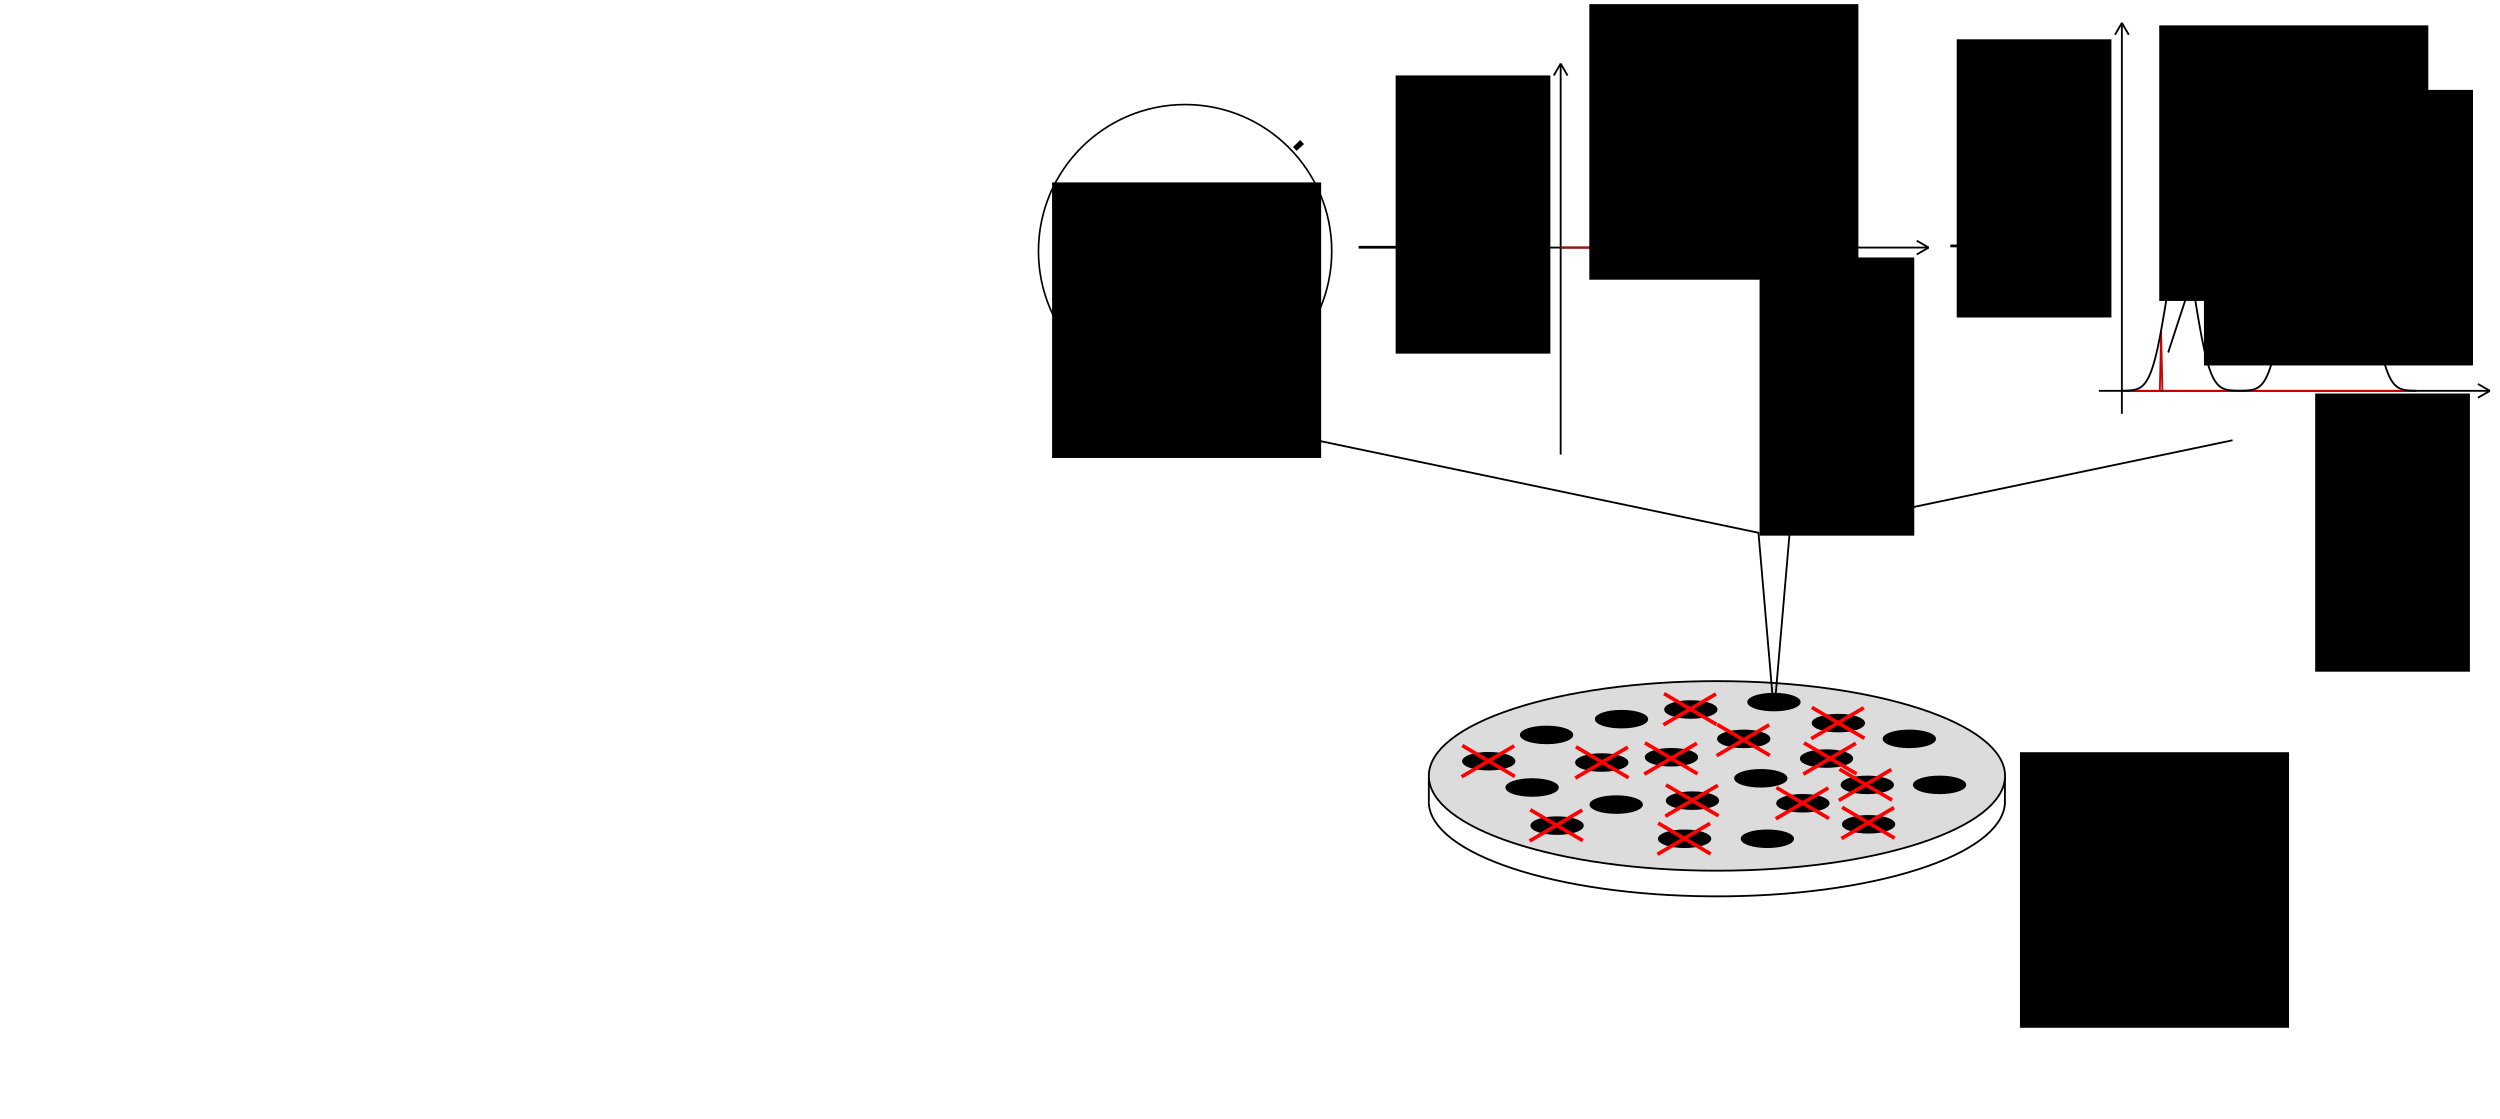 <?xml version="1.0" encoding="UTF-8" standalone="no"?>
<!-- Created with Inkscape (http://www.inkscape.org/) -->

<svg
   xmlns:dc="http://purl.org/dc/elements/1.1/"
   xmlns:cc="http://creativecommons.org/ns#"
   xmlns:rdf="http://www.w3.org/1999/02/22-rdf-syntax-ns#"
   xmlns:svg="http://www.w3.org/2000/svg"
   xmlns="http://www.w3.org/2000/svg"
   xmlns:sodipodi="http://sodipodi.sourceforge.net/DTD/sodipodi-0.dtd"
   xmlns:inkscape="http://www.inkscape.org/namespaces/inkscape"
   width="1358.677"
   height="608.032"
   id="svg2"
   version="1.1"
   inkscape:version="0.48.2 r9819"
   sodipodi:docname="aevol_2.pdf">
  <sodipodi:namedview
     id="base"
     pagecolor="#ffffff"
     bordercolor="#666666"
     borderopacity="1.0"
     inkscape:pageopacity="0.0"
     inkscape:pageshadow="2"
     inkscape:zoom="1.4"
     inkscape:cx="883.98323"
     inkscape:cy="474.34048"
     inkscape:document-units="px"
     inkscape:current-layer="layer1"
     showgrid="false"
     inkscape:window-width="1440"
     inkscape:window-height="856"
     inkscape:window-x="0"
     inkscape:window-y="0"
     inkscape:window-maximized="0"
     fit-margin-top="5"
     fit-margin-right="5"
     fit-margin-bottom="5"
     fit-margin-left="5" />
  <defs
     id="defs4">
    <marker
       style="overflow:visible"
       id="Arrow1Mend"
       refX="0"
       refY="0"
       orient="auto"
       inkscape:stockid="Arrow1Mend">
      <path
         transform="matrix(-0.4,0,0,-0.4,-4,0)"
         style="fill-rule:evenodd;stroke:#000000;stroke-width:1pt;marker-start:none"
         d="M 0,0 5,-5 -12.5,0 5,5 0,0 z"
         id="path4046"
         inkscape:connector-curvature="0" />
    </marker>
    <marker
       style="overflow:visible"
       id="Arrow1Mend-8"
       refX="0"
       refY="0"
       orient="auto"
       inkscape:stockid="Arrow1Mend">
      <path
         transform="matrix(-0.4,0,0,-0.4,-4,0)"
         style="fill-rule:evenodd;stroke:#000000;stroke-width:1pt;marker-start:none"
         d="M 0,0 5,-5 -12.5,0 5,5 0,0 z"
         id="path4046-1"
         inkscape:connector-curvature="0" />
    </marker>
    <marker
       style="overflow:visible"
       id="Arrow1Mend-8i"
       refX="0"
       refY="0"
       orient="auto"
       inkscape:stockid="Arrow1Mend-8i">
      <path
         transform="matrix(-0.4,0,0,-0.4,-4,0)"
         style="fill:#ff0000;fill-rule:evenodd;stroke:#ff0000;stroke-width:1pt;marker-start:none"
         d="M 0,0 5,-5 -12.5,0 5,5 0,0 z"
         id="path6681"
         inkscape:connector-curvature="0" />
    </marker>
    <marker
       style="overflow:visible"
       id="Arrow1Mend-8i-3"
       refX="0"
       refY="0"
       orient="auto"
       inkscape:stockid="Arrow1Mend-8i">
      <path
         transform="matrix(-0.4,0,0,-0.4,-4,0)"
         style="fill:#ff0000;fill-rule:evenodd;stroke:#ff0000;stroke-width:1pt;marker-start:none"
         d="M 0,0 5,-5 -12.5,0 5,5 0,0 z"
         id="path6681-3"
         inkscape:connector-curvature="0" />
    </marker>
    <marker
       style="overflow:visible"
       id="Arrow1Mend-8i-1"
       refX="0"
       refY="0"
       orient="auto"
       inkscape:stockid="Arrow1Mend-8i">
      <path
         transform="matrix(-0.4,0,0,-0.4,-4,0)"
         style="fill:#ff0000;fill-rule:evenodd;stroke:#ff0000;stroke-width:1pt;marker-start:none"
         d="M 0,0 5,-5 -12.5,0 5,5 0,0 z"
         id="path6681-5"
         inkscape:connector-curvature="0" />
    </marker>
    <marker
       style="overflow:visible"
       id="Arrow1Mend-8i-8"
       refX="0"
       refY="0"
       orient="auto"
       inkscape:stockid="Arrow1Mend-8i">
      <path
         transform="matrix(-0.4,0,0,-0.4,-4,0)"
         style="fill:#ff0000;fill-rule:evenodd;stroke:#ff0000;stroke-width:1pt;marker-start:none"
         d="M 0,0 5,-5 -12.5,0 5,5 0,0 z"
         id="path6681-0"
         inkscape:connector-curvature="0" />
    </marker>
    <marker
       style="overflow:visible"
       id="Arrow1Mend-8i-5"
       refX="0"
       refY="0"
       orient="auto"
       inkscape:stockid="Arrow1Mend-8i">
      <path
         transform="matrix(-0.4,0,0,-0.4,-4,0)"
         style="fill:#ff0000;fill-rule:evenodd;stroke:#ff0000;stroke-width:1pt;marker-start:none"
         d="M 0,0 5,-5 -12.5,0 5,5 0,0 z"
         id="path6681-2"
         inkscape:connector-curvature="0" />
    </marker>
    <marker
       style="overflow:visible"
       id="Arrow1Mend-8i-19"
       refX="0"
       refY="0"
       orient="auto"
       inkscape:stockid="Arrow1Mend-8i">
      <path
         transform="matrix(-0.4,0,0,-0.4,-4,0)"
         style="fill:#ff0000;fill-rule:evenodd;stroke:#ff0000;stroke-width:1pt;marker-start:none"
         d="M 0,0 5,-5 -12.5,0 5,5 0,0 z"
         id="path6681-1"
         inkscape:connector-curvature="0" />
    </marker>
    <marker
       style="overflow:visible"
       id="Arrow1Mend-8i-2"
       refX="0"
       refY="0"
       orient="auto"
       inkscape:stockid="Arrow1Mend-8i">
      <path
         transform="matrix(-0.4,0,0,-0.4,-4,0)"
         style="fill:#ff0000;fill-rule:evenodd;stroke:#ff0000;stroke-width:1pt;marker-start:none"
         d="M 0,0 5,-5 -12.5,0 5,5 0,0 z"
         id="path6681-7"
         inkscape:connector-curvature="0" />
    </marker>
    <marker
       style="overflow:visible"
       id="Arrow1Mend-8i-58"
       refX="0"
       refY="0"
       orient="auto"
       inkscape:stockid="Arrow1Mend-8i">
      <path
         transform="matrix(-0.4,0,0,-0.4,-4,0)"
         style="fill:#ff0000;fill-rule:evenodd;stroke:#ff0000;stroke-width:1pt;marker-start:none"
         d="M 0,0 5,-5 -12.5,0 5,5 0,0 z"
         id="path6681-05"
         inkscape:connector-curvature="0" />
    </marker>
    <marker
       style="overflow:visible"
       id="Arrow1Mend-8i-20"
       refX="0"
       refY="0"
       orient="auto"
       inkscape:stockid="Arrow1Mend-8i">
      <path
         transform="matrix(-0.4,0,0,-0.4,-4,0)"
         style="fill:#ff0000;fill-rule:evenodd;stroke:#ff0000;stroke-width:1pt;marker-start:none"
         d="M 0,0 5,-5 -12.5,0 5,5 0,0 z"
         id="path6681-74"
         inkscape:connector-curvature="0" />
    </marker>
    <marker
       style="overflow:visible"
       id="Arrow1Mend-8i-7"
       refX="0"
       refY="0"
       orient="auto"
       inkscape:stockid="Arrow1Mend-8i">
      <path
         transform="matrix(-0.4,0,0,-0.4,-4,0)"
         style="fill:#ff0000;fill-rule:evenodd;stroke:#ff0000;stroke-width:1pt;marker-start:none"
         d="M 0,0 5,-5 -12.5,0 5,5 0,0 z"
         id="path6681-16"
         inkscape:connector-curvature="0" />
    </marker>
    <marker
       style="overflow:visible"
       id="Arrow1Mend-8i-9"
       refX="0"
       refY="0"
       orient="auto"
       inkscape:stockid="Arrow1Mend-8i">
      <path
         transform="matrix(-0.4,0,0,-0.4,-4,0)"
         style="fill:#ff0000;fill-rule:evenodd;stroke:#ff0000;stroke-width:1pt;marker-start:none"
         d="M 0,0 5,-5 -12.5,0 5,5 0,0 z"
         id="path6681-4"
         inkscape:connector-curvature="0" />
    </marker>
    <marker
       style="overflow:visible"
       id="Arrow1Mend-8i-21"
       refX="0"
       refY="0"
       orient="auto"
       inkscape:stockid="Arrow1Mend-8i">
      <path
         transform="matrix(-0.4,0,0,-0.4,-4,0)"
         style="fill:#ff0000;fill-rule:evenodd;stroke:#ff0000;stroke-width:1pt;marker-start:none"
         d="M 0,0 5,-5 -12.5,0 5,5 0,0 z"
         id="path6681-21"
         inkscape:connector-curvature="0" />
    </marker>
    <marker
       style="overflow:visible"
       id="Arrow1Mend-8i-36"
       refX="0"
       refY="0"
       orient="auto"
       inkscape:stockid="Arrow1Mend-8i">
      <path
         transform="matrix(-0.4,0,0,-0.4,-4,0)"
         style="fill:#ff0000;fill-rule:evenodd;stroke:#ff0000;stroke-width:1pt;marker-start:none"
         d="M 0,0 5,-5 -12.5,0 5,5 0,0 z"
         id="path6681-75"
         inkscape:connector-curvature="0" />
    </marker>
    <marker
       style="overflow:visible"
       id="Arrow1Mend-5"
       refX="0"
       refY="0"
       orient="auto"
       inkscape:stockid="Arrow1Mend">
      <path
         transform="matrix(-0.4,0,0,-0.4,-4,0)"
         style="fill-rule:evenodd;stroke:#000000;stroke-width:1pt;marker-start:none"
         d="M 0,0 5,-5 -12.5,0 5,5 0,0 z"
         id="path4046-8"
         inkscape:connector-curvature="0" />
    </marker>
    <marker
       style="overflow:visible"
       id="marker3751"
       refX="0"
       refY="0"
       orient="auto"
       inkscape:stockid="Arrow1Mend">
      <path
         transform="matrix(-0.4,0,0,-0.4,-4,0)"
         style="fill-rule:evenodd;stroke:#000000;stroke-width:1pt;marker-start:none"
         d="M 0,0 5,-5 -12.5,0 5,5 0,0 z"
         id="path3753"
         inkscape:connector-curvature="0" />
    </marker>
    <marker
       style="overflow:visible"
       id="Arrow1Mend-8-8"
       refX="0"
       refY="0"
       orient="auto"
       inkscape:stockid="Arrow1Mend">
      <path
         transform="matrix(-0.4,0,0,-0.4,-4,0)"
         style="fill-rule:evenodd;stroke:#000000;stroke-width:1pt;marker-start:none"
         d="M 0,0 5,-5 -12.5,0 5,5 0,0 z"
         id="path4046-1-9"
         inkscape:connector-curvature="0" />
    </marker>
    <marker
       style="overflow:visible"
       id="marker3757"
       refX="0"
       refY="0"
       orient="auto"
       inkscape:stockid="Arrow1Mend">
      <path
         transform="matrix(-0.4,0,0,-0.4,-4,0)"
         style="fill-rule:evenodd;stroke:#000000;stroke-width:1pt;marker-start:none"
         d="M 0,0 5,-5 -12.5,0 5,5 0,0 z"
         id="path3759"
         inkscape:connector-curvature="0" />
    </marker>
    <marker
       style="overflow:visible"
       id="Arrow1Mend-8i-22"
       refX="0"
       refY="0"
       orient="auto"
       inkscape:stockid="Arrow1Mend-8i">
      <path
         transform="matrix(-0.4,0,0,-0.4,-4,0)"
         style="fill:#ff0000;fill-rule:evenodd;stroke:#ff0000;stroke-width:1pt;marker-start:none"
         d="M 0,0 5,-5 -12.5,0 5,5 0,0 z"
         id="path6681-24"
         inkscape:connector-curvature="0" />
    </marker>
    <marker
       style="overflow:visible"
       id="marker4246"
       refX="0"
       refY="0"
       orient="auto"
       inkscape:stockid="Arrow1Mend-8i">
      <path
         transform="matrix(-0.4,0,0,-0.4,-4,0)"
         style="fill:#ff0000;fill-rule:evenodd;stroke:#ff0000;stroke-width:1pt;marker-start:none"
         d="M 0,0 5,-5 -12.5,0 5,5 0,0 z"
         id="path4248"
         inkscape:connector-curvature="0" />
    </marker>
    <marker
       style="overflow:visible"
       id="marker4250"
       refX="0"
       refY="0"
       orient="auto"
       inkscape:stockid="Arrow1Mend-8i">
      <path
         transform="matrix(-0.4,0,0,-0.4,-4,0)"
         style="fill:#ff0000;fill-rule:evenodd;stroke:#ff0000;stroke-width:1pt;marker-start:none"
         d="M 0,0 5,-5 -12.5,0 5,5 0,0 z"
         id="path4252"
         inkscape:connector-curvature="0" />
    </marker>
    <marker
       style="overflow:visible"
       id="marker4254"
       refX="0"
       refY="0"
       orient="auto"
       inkscape:stockid="Arrow1Mend-8i">
      <path
         transform="matrix(-0.4,0,0,-0.4,-4,0)"
         style="fill:#ff0000;fill-rule:evenodd;stroke:#ff0000;stroke-width:1pt;marker-start:none"
         d="M 0,0 5,-5 -12.5,0 5,5 0,0 z"
         id="path4256"
         inkscape:connector-curvature="0" />
    </marker>
    <marker
       style="overflow:visible"
       id="marker4258"
       refX="0"
       refY="0"
       orient="auto"
       inkscape:stockid="Arrow1Mend-8i">
      <path
         transform="matrix(-0.4,0,0,-0.4,-4,0)"
         style="fill:#ff0000;fill-rule:evenodd;stroke:#ff0000;stroke-width:1pt;marker-start:none"
         d="M 0,0 5,-5 -12.5,0 5,5 0,0 z"
         id="path4260"
         inkscape:connector-curvature="0" />
    </marker>
    <marker
       style="overflow:visible"
       id="marker4262"
       refX="0"
       refY="0"
       orient="auto"
       inkscape:stockid="Arrow1Mend-8i">
      <path
         transform="matrix(-0.4,0,0,-0.4,-4,0)"
         style="fill:#ff0000;fill-rule:evenodd;stroke:#ff0000;stroke-width:1pt;marker-start:none"
         d="M 0,0 5,-5 -12.5,0 5,5 0,0 z"
         id="path4264"
         inkscape:connector-curvature="0" />
    </marker>
    <marker
       style="overflow:visible"
       id="marker4266"
       refX="0"
       refY="0"
       orient="auto"
       inkscape:stockid="Arrow1Mend-8i">
      <path
         transform="matrix(-0.4,0,0,-0.4,-4,0)"
         style="fill:#ff0000;fill-rule:evenodd;stroke:#ff0000;stroke-width:1pt;marker-start:none"
         d="M 0,0 5,-5 -12.5,0 5,5 0,0 z"
         id="path4268"
         inkscape:connector-curvature="0" />
    </marker>
    <marker
       style="overflow:visible"
       id="marker4270"
       refX="0"
       refY="0"
       orient="auto"
       inkscape:stockid="Arrow1Mend-8i">
      <path
         transform="matrix(-0.4,0,0,-0.4,-4,0)"
         style="fill:#ff0000;fill-rule:evenodd;stroke:#ff0000;stroke-width:1pt;marker-start:none"
         d="M 0,0 5,-5 -12.5,0 5,5 0,0 z"
         id="path4272"
         inkscape:connector-curvature="0" />
    </marker>
    <marker
       style="overflow:visible"
       id="marker4274"
       refX="0"
       refY="0"
       orient="auto"
       inkscape:stockid="Arrow1Mend-8i">
      <path
         transform="matrix(-0.4,0,0,-0.4,-4,0)"
         style="fill:#ff0000;fill-rule:evenodd;stroke:#ff0000;stroke-width:1pt;marker-start:none"
         d="M 0,0 5,-5 -12.5,0 5,5 0,0 z"
         id="path4276"
         inkscape:connector-curvature="0" />
    </marker>
    <marker
       style="overflow:visible"
       id="marker4278"
       refX="0"
       refY="0"
       orient="auto"
       inkscape:stockid="Arrow1Mend-8i">
      <path
         transform="matrix(-0.4,0,0,-0.4,-4,0)"
         style="fill:#ff0000;fill-rule:evenodd;stroke:#ff0000;stroke-width:1pt;marker-start:none"
         d="M 0,0 5,-5 -12.5,0 5,5 0,0 z"
         id="path4280"
         inkscape:connector-curvature="0" />
    </marker>
    <marker
       style="overflow:visible"
       id="marker4282"
       refX="0"
       refY="0"
       orient="auto"
       inkscape:stockid="Arrow1Mend-8i">
      <path
         transform="matrix(-0.4,0,0,-0.4,-4,0)"
         style="fill:#ff0000;fill-rule:evenodd;stroke:#ff0000;stroke-width:1pt;marker-start:none"
         d="M 0,0 5,-5 -12.5,0 5,5 0,0 z"
         id="path4284"
         inkscape:connector-curvature="0" />
    </marker>
    <marker
       style="overflow:visible"
       id="marker4286"
       refX="0"
       refY="0"
       orient="auto"
       inkscape:stockid="Arrow1Mend-8i">
      <path
         transform="matrix(-0.4,0,0,-0.4,-4,0)"
         style="fill:#ff0000;fill-rule:evenodd;stroke:#ff0000;stroke-width:1pt;marker-start:none"
         d="M 0,0 5,-5 -12.5,0 5,5 0,0 z"
         id="path4288"
         inkscape:connector-curvature="0" />
    </marker>
    <marker
       style="overflow:visible"
       id="marker4290"
       refX="0"
       refY="0"
       orient="auto"
       inkscape:stockid="Arrow1Mend-8i">
      <path
         transform="matrix(-0.4,0,0,-0.4,-4,0)"
         style="fill:#ff0000;fill-rule:evenodd;stroke:#ff0000;stroke-width:1pt;marker-start:none"
         d="M 0,0 5,-5 -12.5,0 5,5 0,0 z"
         id="path4292"
         inkscape:connector-curvature="0" />
    </marker>
    <marker
       style="overflow:visible"
       id="Arrow1Mend-8i-31"
       refX="0"
       refY="0"
       orient="auto"
       inkscape:stockid="Arrow1Mend-8i">
      <path
         transform="matrix(-0.4,0,0,-0.4,-4,0)"
         style="fill:#ff0000;fill-rule:evenodd;stroke:#ff0000;stroke-width:1pt;marker-start:none"
         d="M 0,0 5,-5 -12.5,0 5,5 0,0 z"
         id="path6681-9"
         inkscape:connector-curvature="0" />
    </marker>
    <marker
       style="overflow:visible"
       id="marker5462"
       refX="0"
       refY="0"
       orient="auto"
       inkscape:stockid="Arrow1Mend-8i">
      <path
         transform="matrix(-0.4,0,0,-0.4,-4,0)"
         style="fill:#ff0000;fill-rule:evenodd;stroke:#ff0000;stroke-width:1pt;marker-start:none"
         d="M 0,0 5,-5 -12.5,0 5,5 0,0 z"
         id="path5464"
         inkscape:connector-curvature="0" />
    </marker>
    <marker
       style="overflow:visible"
       id="marker5466"
       refX="0"
       refY="0"
       orient="auto"
       inkscape:stockid="Arrow1Mend-8i">
      <path
         transform="matrix(-0.4,0,0,-0.4,-4,0)"
         style="fill:#ff0000;fill-rule:evenodd;stroke:#ff0000;stroke-width:1pt;marker-start:none"
         d="M 0,0 5,-5 -12.5,0 5,5 0,0 z"
         id="path5468"
         inkscape:connector-curvature="0" />
    </marker>
    <marker
       style="overflow:visible"
       id="marker5470"
       refX="0"
       refY="0"
       orient="auto"
       inkscape:stockid="Arrow1Mend-8i">
      <path
         transform="matrix(-0.4,0,0,-0.4,-4,0)"
         style="fill:#ff0000;fill-rule:evenodd;stroke:#ff0000;stroke-width:1pt;marker-start:none"
         d="M 0,0 5,-5 -12.5,0 5,5 0,0 z"
         id="path5472"
         inkscape:connector-curvature="0" />
    </marker>
    <marker
       style="overflow:visible"
       id="marker5474"
       refX="0"
       refY="0"
       orient="auto"
       inkscape:stockid="Arrow1Mend-8i">
      <path
         transform="matrix(-0.4,0,0,-0.4,-4,0)"
         style="fill:#ff0000;fill-rule:evenodd;stroke:#ff0000;stroke-width:1pt;marker-start:none"
         d="M 0,0 5,-5 -12.5,0 5,5 0,0 z"
         id="path5476"
         inkscape:connector-curvature="0" />
    </marker>
    <marker
       style="overflow:visible"
       id="marker5478"
       refX="0"
       refY="0"
       orient="auto"
       inkscape:stockid="Arrow1Mend-8i">
      <path
         transform="matrix(-0.4,0,0,-0.4,-4,0)"
         style="fill:#ff0000;fill-rule:evenodd;stroke:#ff0000;stroke-width:1pt;marker-start:none"
         d="M 0,0 5,-5 -12.5,0 5,5 0,0 z"
         id="path5480"
         inkscape:connector-curvature="0" />
    </marker>
    <marker
       style="overflow:visible"
       id="marker5482"
       refX="0"
       refY="0"
       orient="auto"
       inkscape:stockid="Arrow1Mend-8i">
      <path
         transform="matrix(-0.4,0,0,-0.4,-4,0)"
         style="fill:#ff0000;fill-rule:evenodd;stroke:#ff0000;stroke-width:1pt;marker-start:none"
         d="M 0,0 5,-5 -12.5,0 5,5 0,0 z"
         id="path5484"
         inkscape:connector-curvature="0" />
    </marker>
    <marker
       style="overflow:visible"
       id="marker5486"
       refX="0"
       refY="0"
       orient="auto"
       inkscape:stockid="Arrow1Mend-8i">
      <path
         transform="matrix(-0.4,0,0,-0.4,-4,0)"
         style="fill:#ff0000;fill-rule:evenodd;stroke:#ff0000;stroke-width:1pt;marker-start:none"
         d="M 0,0 5,-5 -12.5,0 5,5 0,0 z"
         id="path5488"
         inkscape:connector-curvature="0" />
    </marker>
    <marker
       style="overflow:visible"
       id="marker5490"
       refX="0"
       refY="0"
       orient="auto"
       inkscape:stockid="Arrow1Mend-8i">
      <path
         transform="matrix(-0.4,0,0,-0.4,-4,0)"
         style="fill:#ff0000;fill-rule:evenodd;stroke:#ff0000;stroke-width:1pt;marker-start:none"
         d="M 0,0 5,-5 -12.5,0 5,5 0,0 z"
         id="path5492"
         inkscape:connector-curvature="0" />
    </marker>
    <marker
       style="overflow:visible"
       id="marker5494"
       refX="0"
       refY="0"
       orient="auto"
       inkscape:stockid="Arrow1Mend-8i">
      <path
         transform="matrix(-0.4,0,0,-0.4,-4,0)"
         style="fill:#ff0000;fill-rule:evenodd;stroke:#ff0000;stroke-width:1pt;marker-start:none"
         d="M 0,0 5,-5 -12.5,0 5,5 0,0 z"
         id="path5496"
         inkscape:connector-curvature="0" />
    </marker>
    <marker
       style="overflow:visible"
       id="marker5498"
       refX="0"
       refY="0"
       orient="auto"
       inkscape:stockid="Arrow1Mend-8i">
      <path
         transform="matrix(-0.4,0,0,-0.4,-4,0)"
         style="fill:#ff0000;fill-rule:evenodd;stroke:#ff0000;stroke-width:1pt;marker-start:none"
         d="M 0,0 5,-5 -12.5,0 5,5 0,0 z"
         id="path5500"
         inkscape:connector-curvature="0" />
    </marker>
    <marker
       style="overflow:visible"
       id="marker5502"
       refX="0"
       refY="0"
       orient="auto"
       inkscape:stockid="Arrow1Mend-8i">
      <path
         transform="matrix(-0.4,0,0,-0.4,-4,0)"
         style="fill:#ff0000;fill-rule:evenodd;stroke:#ff0000;stroke-width:1pt;marker-start:none"
         d="M 0,0 5,-5 -12.5,0 5,5 0,0 z"
         id="path5504"
         inkscape:connector-curvature="0" />
    </marker>
    <marker
       style="overflow:visible"
       id="marker5506"
       refX="0"
       refY="0"
       orient="auto"
       inkscape:stockid="Arrow1Mend-8i">
      <path
         transform="matrix(-0.4,0,0,-0.4,-4,0)"
         style="fill:#ff0000;fill-rule:evenodd;stroke:#ff0000;stroke-width:1pt;marker-start:none"
         d="M 0,0 5,-5 -12.5,0 5,5 0,0 z"
         id="path5508"
         inkscape:connector-curvature="0" />
    </marker>
  </defs>
  <g
     id="layer1"
     inkscape:groupmode="layer"
     inkscape:label="Layer 1"
     transform="translate(858.803,-155.848)">
    <g
       id="g3777-5"
       transform="translate(576.349,263.591)">
      <path
         sodipodi:type="arc"
         style="fill:none;stroke:#000000;stroke-width:1;stroke-miterlimit:4;stroke-opacity:1;stroke-dasharray:none;stroke-dashoffset:0"
         id="path2985-1-7"
         sodipodi:cx="-708.11694"
         sodipodi:cy="414.95593"
         sodipodi:rx="156.57364"
         sodipodi:ry="51.51778"
         d="m -551.562,415.76 c -1.35,28.449 -72.537,51.151 -158.999,50.707 -84.898,-0.436 -153.268,-23.058 -154.121,-50.994"
         transform="translate(206.028,-87.069)"
         sodipodi:start="0.015614085"
         sodipodi:end="3.1315399"
         sodipodi:open="true" />
      <path
         style="fill:none;stroke:#000000;stroke-width:1px;stroke-linecap:butt;stroke-linejoin:miter;stroke-opacity:1"
         d="m -658.619,328.43 0,-13.858"
         id="path3773-1"
         inkscape:connector-curvature="0"
         sodipodi:nodetypes="cc" />
      <path
         style="fill:none;stroke:#000000;stroke-width:1px;stroke-linecap:butt;stroke-linejoin:miter;stroke-opacity:1"
         d="m -345.535,328.804 0,-13.753"
         id="path3775-0"
         inkscape:connector-curvature="0"
         sodipodi:nodetypes="cc" />
      <path
         sodipodi:type="arc"
         style="fill:#dcdcdc;fill-opacity:1;stroke:#000000;stroke-width:1;stroke-miterlimit:4;stroke-opacity:1;stroke-dasharray:none;stroke-dashoffset:0"
         id="path2985-6"
         sodipodi:cx="-708.11694"
         sodipodi:cy="414.95593"
         sodipodi:rx="156.57364"
         sodipodi:ry="51.51778"
         d="m -551.543,414.956 c 0,28.452 -70.1,51.518 -156.574,51.518 -86.473,0 -156.574,-23.065 -156.574,-51.518 0,-28.452 70.1,-51.518 156.574,-51.518 86.473,0 156.574,23.065 156.574,51.518 z"
         transform="translate(206.071,-101.015)" />
    </g>
    <path
       transform="matrix(0.09,0,0,0.09,123.848,504.089)"
       d="m -551.543,414.956 c 0,28.452 -70.1,51.518 -156.574,51.518 -86.473,0 -156.574,-23.065 -156.574,-51.518 0,-28.452 70.1,-51.518 156.574,-51.518 86.473,0 156.574,23.065 156.574,51.518 z"
       sodipodi:ry="51.51778"
       sodipodi:rx="156.57364"
       sodipodi:cy="414.95593"
       sodipodi:cx="-708.11694"
       id="path2985-0-5-16"
       style="fill:#000000;fill-opacity:1;stroke:#000000;stroke-width:8.748;stroke-miterlimit:4;stroke-opacity:1;stroke-dasharray:none;stroke-dashoffset:0"
       sodipodi:type="arc" />
    <path
       transform="matrix(0.09,0,0,0.09,204.02,511.484)"
       d="m -551.543,414.956 c 0,28.452 -70.1,51.518 -156.574,51.518 -86.473,0 -156.574,-23.065 -156.574,-51.518 0,-28.452 70.1,-51.518 156.574,-51.518 86.473,0 156.574,23.065 156.574,51.518 z"
       sodipodi:ry="51.51778"
       sodipodi:rx="156.57364"
       sodipodi:cy="414.95593"
       sodipodi:cx="-708.11694"
       id="path2985-0-5-8-1"
       style="fill:#000000;fill-opacity:1;stroke:#000000;stroke-width:8.748;stroke-miterlimit:4;stroke-opacity:1;stroke-dasharray:none;stroke-dashoffset:0"
       sodipodi:type="arc" />
    <path
       transform="matrix(0.09,0,0,0.09,242.592,520.056)"
       d="m -551.543,414.956 c 0,28.452 -70.1,51.518 -156.574,51.518 -86.473,0 -156.574,-23.065 -156.574,-51.518 0,-28.452 70.1,-51.518 156.574,-51.518 86.473,0 156.574,23.065 156.574,51.518 z"
       sodipodi:ry="51.51778"
       sodipodi:rx="156.57364"
       sodipodi:cy="414.95593"
       sodipodi:cx="-708.11694"
       id="path2985-0-5-9-3"
       style="fill:#000000;fill-opacity:1;stroke:#000000;stroke-width:8.748;stroke-miterlimit:4;stroke-opacity:1;stroke-dasharray:none;stroke-dashoffset:0"
       sodipodi:type="arc" />
    <path
       transform="matrix(0.09,0,0,0.09,219.735,545.056)"
       d="m -551.543,414.956 c 0,28.452 -70.1,51.518 -156.574,51.518 -86.473,0 -156.574,-23.065 -156.574,-51.518 0,-28.452 70.1,-51.518 156.574,-51.518 86.473,0 156.574,23.065 156.574,51.518 z"
       sodipodi:ry="51.51778"
       sodipodi:rx="156.57364"
       sodipodi:cy="414.95593"
       sodipodi:cx="-708.11694"
       id="path2985-0-5-97-4"
       style="fill:#000000;fill-opacity:1;stroke:#000000;stroke-width:8.748;stroke-miterlimit:4;stroke-opacity:1;stroke-dasharray:none;stroke-dashoffset:0"
       sodipodi:type="arc" />
    <path
       transform="matrix(0.09,0,0,0.09,197.592,530.77)"
       d="m -551.543,414.956 c 0,28.452 -70.1,51.518 -156.574,51.518 -86.473,0 -156.574,-23.065 -156.574,-51.518 0,-28.452 70.1,-51.518 156.574,-51.518 86.473,0 156.574,23.065 156.574,51.518 z"
       sodipodi:ry="51.51778"
       sodipodi:rx="156.57364"
       sodipodi:cy="414.95593"
       sodipodi:cx="-708.11694"
       id="path2985-0-5-96-3"
       style="fill:#000000;fill-opacity:1;stroke:#000000;stroke-width:8.748;stroke-miterlimit:4;stroke-opacity:1;stroke-dasharray:none;stroke-dashoffset:0"
       sodipodi:type="arc" />
    <path
       transform="matrix(0.09,0,0,0.09,184.735,555.056)"
       d="m -551.543,414.956 c 0,28.452 -70.1,51.518 -156.574,51.518 -86.473,0 -156.574,-23.065 -156.574,-51.518 0,-28.452 70.1,-51.518 156.574,-51.518 86.473,0 156.574,23.065 156.574,51.518 z"
       sodipodi:ry="51.51778"
       sodipodi:rx="156.57364"
       sodipodi:cy="414.95593"
       sodipodi:cx="-708.11694"
       id="path2985-0-5-90-2"
       style="fill:#000000;fill-opacity:1;stroke:#000000;stroke-width:8.748;stroke-miterlimit:4;stroke-opacity:1;stroke-dasharray:none;stroke-dashoffset:0"
       sodipodi:type="arc" />
    <path
       transform="matrix(0.09,0,0,0.09,165.449,574.341)"
       d="m -551.543,414.956 c 0,28.452 -70.1,51.518 -156.574,51.518 -86.473,0 -156.574,-23.065 -156.574,-51.518 0,-28.452 70.1,-51.518 156.574,-51.518 86.473,0 156.574,23.065 156.574,51.518 z"
       sodipodi:ry="51.51778"
       sodipodi:rx="156.57364"
       sodipodi:cy="414.95593"
       sodipodi:cx="-708.11694"
       id="path2985-0-5-5-2"
       style="fill:#000000;fill-opacity:1;stroke:#000000;stroke-width:8.748;stroke-miterlimit:4;stroke-opacity:1;stroke-dasharray:none;stroke-dashoffset:0"
       sodipodi:type="arc" />
    <path
       transform="matrix(0.09,0,0,0.09,152.592,520.056)"
       d="m -551.543,414.956 c 0,28.452 -70.1,51.518 -156.574,51.518 -86.473,0 -156.574,-23.065 -156.574,-51.518 0,-28.452 70.1,-51.518 156.574,-51.518 86.473,0 156.574,23.065 156.574,51.518 z"
       sodipodi:ry="51.51778"
       sodipodi:rx="156.57364"
       sodipodi:cy="414.95593"
       sodipodi:cx="-708.11694"
       id="path2985-0-5-7-1"
       style="fill:#000000;fill-opacity:1;stroke:#000000;stroke-width:8.748;stroke-miterlimit:4;stroke-opacity:1;stroke-dasharray:none;stroke-dashoffset:0"
       sodipodi:type="arc" />
    <path
       transform="matrix(0.09,0,0,0.09,161.877,541.484)"
       d="m -551.543,414.956 c 0,28.452 -70.1,51.518 -156.574,51.518 -86.473,0 -156.574,-23.065 -156.574,-51.518 0,-28.452 70.1,-51.518 156.574,-51.518 86.473,0 156.574,23.065 156.574,51.518 z"
       sodipodi:ry="51.51778"
       sodipodi:rx="156.57364"
       sodipodi:cy="414.95593"
       sodipodi:cx="-708.11694"
       id="path2985-0-5-2-1"
       style="fill:#000000;fill-opacity:1;stroke:#000000;stroke-width:8.748;stroke-miterlimit:4;stroke-opacity:1;stroke-dasharray:none;stroke-dashoffset:0"
       sodipodi:type="arc" />
    <path
       transform="matrix(0.09,0,0,0.09,120.449,574.341)"
       d="m -551.543,414.956 c 0,28.452 -70.1,51.518 -156.574,51.518 -86.473,0 -156.574,-23.065 -156.574,-51.518 0,-28.452 70.1,-51.518 156.574,-51.518 86.473,0 156.574,23.065 156.574,51.518 z"
       sodipodi:ry="51.51778"
       sodipodi:rx="156.57364"
       sodipodi:cy="414.95593"
       sodipodi:cx="-708.11694"
       id="path2985-0-5-20-1"
       style="fill:#000000;fill-opacity:1;stroke:#000000;stroke-width:8.748;stroke-miterlimit:4;stroke-opacity:1;stroke-dasharray:none;stroke-dashoffset:0"
       sodipodi:type="arc" />
    <path
       transform="matrix(0.09,0,0,0.09,124.735,553.627)"
       d="m -551.543,414.956 c 0,28.452 -70.1,51.518 -156.574,51.518 -86.473,0 -156.574,-23.065 -156.574,-51.518 0,-28.452 70.1,-51.518 156.574,-51.518 86.473,0 156.574,23.065 156.574,51.518 z"
       sodipodi:ry="51.51778"
       sodipodi:rx="156.57364"
       sodipodi:cy="414.95593"
       sodipodi:cx="-708.11694"
       id="path2985-0-5-1-2"
       style="fill:#000000;fill-opacity:1;stroke:#000000;stroke-width:8.748;stroke-miterlimit:4;stroke-opacity:1;stroke-dasharray:none;stroke-dashoffset:0"
       sodipodi:type="arc" />
    <path
       transform="matrix(0.09,0,0,0.09,113.306,530.056)"
       d="m -551.543,414.956 c 0,28.452 -70.1,51.518 -156.574,51.518 -86.473,0 -156.574,-23.065 -156.574,-51.518 0,-28.452 70.1,-51.518 156.574,-51.518 86.473,0 156.574,23.065 156.574,51.518 z"
       sodipodi:ry="51.51778"
       sodipodi:rx="156.57364"
       sodipodi:cy="414.95593"
       sodipodi:cx="-708.11694"
       id="path2985-0-5-50-3"
       style="fill:#000000;fill-opacity:1;stroke:#000000;stroke-width:8.748;stroke-miterlimit:4;stroke-opacity:1;stroke-dasharray:none;stroke-dashoffset:0"
       sodipodi:type="arc" />
    <path
       transform="matrix(0.09,0,0,0.09,86.163,509.341)"
       d="m -551.543,414.956 c 0,28.452 -70.1,51.518 -156.574,51.518 -86.473,0 -156.574,-23.065 -156.574,-51.518 0,-28.452 70.1,-51.518 156.574,-51.518 86.473,0 156.574,23.065 156.574,51.518 z"
       sodipodi:ry="51.51778"
       sodipodi:rx="156.57364"
       sodipodi:cy="414.95593"
       sodipodi:cx="-708.11694"
       id="path2985-0-5-56-3"
       style="fill:#000000;fill-opacity:1;stroke:#000000;stroke-width:8.748;stroke-miterlimit:4;stroke-opacity:1;stroke-dasharray:none;stroke-dashoffset:0"
       sodipodi:type="arc" />
    <path
       transform="matrix(0.09,0,0,0.09,45.449,517.913)"
       d="m -551.543,414.956 c 0,28.452 -70.1,51.518 -156.574,51.518 -86.473,0 -156.574,-23.065 -156.574,-51.518 0,-28.452 70.1,-51.518 156.574,-51.518 86.473,0 156.574,23.065 156.574,51.518 z"
       sodipodi:ry="51.51778"
       sodipodi:rx="156.57364"
       sodipodi:cy="414.95593"
       sodipodi:cx="-708.11694"
       id="path2985-0-5-4-0"
       style="fill:#000000;fill-opacity:1;stroke:#000000;stroke-width:8.748;stroke-miterlimit:4;stroke-opacity:1;stroke-dasharray:none;stroke-dashoffset:0"
       sodipodi:type="arc" />
    <path
       transform="matrix(0.09,0,0,0.09,75.449,532.913)"
       d="m -551.543,414.956 c 0,28.452 -70.1,51.518 -156.574,51.518 -86.473,0 -156.574,-23.065 -156.574,-51.518 0,-28.452 70.1,-51.518 156.574,-51.518 86.473,0 156.574,23.065 156.574,51.518 z"
       sodipodi:ry="51.51778"
       sodipodi:rx="156.57364"
       sodipodi:cy="414.95593"
       sodipodi:cx="-708.11694"
       id="path2985-0-5-52-0"
       style="fill:#000000;fill-opacity:1;stroke:#000000;stroke-width:8.748;stroke-miterlimit:4;stroke-opacity:1;stroke-dasharray:none;stroke-dashoffset:0"
       sodipodi:type="arc" />
    <path
       transform="matrix(0.09,0,0,0.09,83.306,555.77)"
       d="m -551.543,414.956 c 0,28.452 -70.1,51.518 -156.574,51.518 -86.473,0 -156.574,-23.065 -156.574,-51.518 0,-28.452 70.1,-51.518 156.574,-51.518 86.473,0 156.574,23.065 156.574,51.518 z"
       sodipodi:ry="51.51778"
       sodipodi:rx="156.57364"
       sodipodi:cy="414.95593"
       sodipodi:cx="-708.11694"
       id="path2985-0-5-3-4"
       style="fill:#000000;fill-opacity:1;stroke:#000000;stroke-width:8.748;stroke-miterlimit:4;stroke-opacity:1;stroke-dasharray:none;stroke-dashoffset:0"
       sodipodi:type="arc" />
    <path
       transform="matrix(0.09,0,0,0.09,220.449,566.484)"
       d="m -551.543,414.956 c 0,28.452 -70.1,51.518 -156.574,51.518 -86.473,0 -156.574,-23.065 -156.574,-51.518 0,-28.452 70.1,-51.518 156.574,-51.518 86.473,0 156.574,23.065 156.574,51.518 z"
       sodipodi:ry="51.51778"
       sodipodi:rx="156.57364"
       sodipodi:cy="414.95593"
       sodipodi:cx="-708.11694"
       id="path2985-0-5-0-5"
       style="fill:#000000;fill-opacity:1;stroke:#000000;stroke-width:8.748;stroke-miterlimit:4;stroke-opacity:1;stroke-dasharray:none;stroke-dashoffset:0"
       sodipodi:type="arc" />
    <path
       transform="matrix(0.09,0,0,0.09,51.163,567.198)"
       d="m -551.543,414.956 c 0,28.452 -70.1,51.518 -156.574,51.518 -86.473,0 -156.574,-23.065 -156.574,-51.518 0,-28.452 70.1,-51.518 156.574,-51.518 86.473,0 156.574,23.065 156.574,51.518 z"
       sodipodi:ry="51.51778"
       sodipodi:rx="156.57364"
       sodipodi:cy="414.95593"
       sodipodi:cx="-708.11694"
       id="path2985-0-5-6-7"
       style="fill:#000000;fill-opacity:1;stroke:#000000;stroke-width:8.748;stroke-miterlimit:4;stroke-opacity:1;stroke-dasharray:none;stroke-dashoffset:0"
       sodipodi:type="arc" />
    <path
       transform="matrix(0.09,0,0,0.09,37.592,546.484)"
       d="m -551.543,414.956 c 0,28.452 -70.1,51.518 -156.574,51.518 -86.473,0 -156.574,-23.065 -156.574,-51.518 0,-28.452 70.1,-51.518 156.574,-51.518 86.473,0 156.574,23.065 156.574,51.518 z"
       sodipodi:ry="51.51778"
       sodipodi:rx="156.57364"
       sodipodi:cy="414.95593"
       sodipodi:cx="-708.11694"
       id="path2985-0-5-47-0"
       style="fill:#000000;fill-opacity:1;stroke:#000000;stroke-width:8.748;stroke-miterlimit:4;stroke-opacity:1;stroke-dasharray:none;stroke-dashoffset:0"
       sodipodi:type="arc" />
    <path
       transform="matrix(0.09,0,0,0.09,14.02,532.198)"
       d="m -551.543,414.956 c 0,28.452 -70.1,51.518 -156.574,51.518 -86.473,0 -156.574,-23.065 -156.574,-51.518 0,-28.452 70.1,-51.518 156.574,-51.518 86.473,0 156.574,23.065 156.574,51.518 z"
       sodipodi:ry="51.51778"
       sodipodi:rx="156.57364"
       sodipodi:cy="414.95593"
       sodipodi:cx="-708.11694"
       id="path2985-0-5-11-1"
       style="fill:#000000;fill-opacity:1;stroke:#000000;stroke-width:8.748;stroke-miterlimit:4;stroke-opacity:1;stroke-dasharray:none;stroke-dashoffset:0"
       sodipodi:type="arc" />
    <path
       transform="matrix(0.09,0,0,0.09,169.02,500.056)"
       d="m -551.543,414.956 c 0,28.452 -70.1,51.518 -156.574,51.518 -86.473,0 -156.574,-23.065 -156.574,-51.518 0,-28.452 70.1,-51.518 156.574,-51.518 86.473,0 156.574,23.065 156.574,51.518 z"
       sodipodi:ry="51.51778"
       sodipodi:rx="156.57364"
       sodipodi:cy="414.95593"
       sodipodi:cx="-708.11694"
       id="path2985-0-5-31-8"
       style="fill:#000000;fill-opacity:1;stroke:#000000;stroke-width:8.748;stroke-miterlimit:4;stroke-opacity:1;stroke-dasharray:none;stroke-dashoffset:0"
       sodipodi:type="arc" />
    <path
       transform="matrix(0.09,0,0,0.09,259.02,545.056)"
       d="m -551.543,414.956 c 0,28.452 -70.1,51.518 -156.574,51.518 -86.473,0 -156.574,-23.065 -156.574,-51.518 0,-28.452 70.1,-51.518 156.574,-51.518 86.473,0 156.574,23.065 156.574,51.518 z"
       sodipodi:ry="51.51778"
       sodipodi:rx="156.57364"
       sodipodi:cy="414.95593"
       sodipodi:cx="-708.11694"
       id="path2985-0-5-42-6"
       style="fill:#000000;fill-opacity:1;stroke:#000000;stroke-width:8.748;stroke-miterlimit:4;stroke-opacity:1;stroke-dasharray:none;stroke-dashoffset:0"
       sodipodi:type="arc" />
    <path
       sodipodi:nodetypes="ccc"
       inkscape:connector-curvature="0"
       id="path5197"
       d="m 105.952,536.543 7.857,-91.071 240.714,-50.357"
       style="fill:none;stroke:#000000;stroke-width:1px;stroke-linecap:butt;stroke-linejoin:miter;stroke-opacity:1" />
    <path
       sodipodi:nodetypes="ccc"
       inkscape:connector-curvature="0"
       id="path5197-4"
       d="M 104.732,536.469 96.875,445.398 -143.839,395.041"
       style="fill:none;stroke:#000000;stroke-width:1px;stroke-linecap:butt;stroke-linejoin:miter;stroke-opacity:1" />
    <path
       inkscape:connector-curvature="0"
       d="m -135.046,292.362 c 0,-44.01 -35.677,-79.688 -79.688,-79.688 -44.01,0 -79.688,35.677 -79.688,79.688 0,44.01 35.677,79.687 79.688,79.687 44.01,0 79.688,-35.677 79.688,-79.687"
       style="fill:none;stroke:#000000;stroke-width:0.911;stroke-linecap:butt;stroke-linejoin:miter;stroke-miterlimit:10;stroke-opacity:1;stroke-dasharray:none"
       id="path14" />
    <path
       inkscape:connector-curvature="0"
       d="m -152.13,235.994 c -0.656,-0.727 -1.325,-1.446 -2.006,-2.15"
       style="fill:none;stroke:#000000;stroke-width:5.464;stroke-linecap:butt;stroke-linejoin:miter;stroke-miterlimit:10;stroke-opacity:1;stroke-dasharray:none"
       id="path24" />
    <path
       inkscape:connector-curvature="0"
       d="m -23.127,290.398 212.5,0"
       style="fill:none;stroke:#000000;stroke-width:1;stroke-linecap:butt;stroke-linejoin:miter;stroke-miterlimit:10;stroke-opacity:1;stroke-dasharray:none"
       id="path14-4" />
    <path
       inkscape:connector-curvature="0"
       d="m 189.373,290.398 -6.496,-3.748"
       style="fill:none;stroke:#000000;stroke-width:1;stroke-linecap:butt;stroke-linejoin:miter;stroke-miterlimit:10;stroke-opacity:1;stroke-dasharray:none"
       id="path16-3" />
    <path
       inkscape:connector-curvature="0"
       d="m 189.373,290.398 -6.496,3.748"
       style="fill:none;stroke:#000000;stroke-width:1;stroke-linecap:butt;stroke-linejoin:miter;stroke-miterlimit:10;stroke-opacity:1;stroke-dasharray:none"
       id="path18" />
    <path
       inkscape:connector-curvature="0"
       d="m -10.627,402.898 0,-212.5 m 0,0 -3.748,6.496"
       style="fill:none;stroke:#000000;stroke-width:1;stroke-linecap:butt;stroke-linejoin:miter;stroke-miterlimit:10;stroke-opacity:1;stroke-dasharray:none"
       id="path20" />
    <path
       inkscape:connector-curvature="0"
       d="m -10.627,190.398 3.748,6.496"
       style="fill:none;stroke:#000000;stroke-width:1;stroke-linecap:butt;stroke-linejoin:miter;stroke-miterlimit:10;stroke-opacity:1;stroke-dasharray:none"
       id="path22" />
    <path
       inkscape:connector-curvature="0"
       d="m -10.627,290.398 20.64,0 0.693,-16 0.694,16"
       style="fill:none;stroke:#c80000;stroke-width:1;stroke-linecap:butt;stroke-linejoin:miter;stroke-miterlimit:10;stroke-opacity:1;stroke-dasharray:none"
       id="path26" />
    <flowRoot
       transform="translate(235.837,256.898)"
       style="font-size:14px;font-style:normal;font-variant:normal;font-weight:normal;font-stretch:normal;text-align:center;line-height:125%;letter-spacing:0px;word-spacing:0px;text-anchor:middle;fill:#000000;fill-opacity:1;stroke:none;font-family:Sans;-inkscape-font-specification:Helvetica"
       id="flowRoot5314"
       xml:space="preserve"><flowRegion
         id="flowRegion5316"><rect
           style="font-size:14px;font-style:normal;font-variant:normal;font-weight:normal;font-stretch:normal;text-align:center;text-anchor:middle;font-family:Sans;-inkscape-font-specification:Helvetica"
           y="-1.924"
           x="-522.857"
           height="149.755"
           width="146.226"
           id="rect5318" /></flowRegion><flowPara
         id="flowPara5320">5000 bp</flowPara><flowPara
         id="flowPara5322">1 CDS</flowPara><flowPara
         id="flowPara5324">1% de bases codantes</flowPara></flowRoot>    <path
       inkscape:connector-curvature="0"
       d="m 281.873,368.255 212.5,0"
       style="fill:none;stroke:#000000;stroke-width:1;stroke-linecap:butt;stroke-linejoin:miter;stroke-miterlimit:10;stroke-opacity:1;stroke-dasharray:none"
       id="path14-1" />
    <path
       inkscape:connector-curvature="0"
       d="m 494.373,368.255 -6.496,-3.748"
       style="fill:none;stroke:#000000;stroke-width:1;stroke-linecap:butt;stroke-linejoin:miter;stroke-miterlimit:10;stroke-opacity:1;stroke-dasharray:none"
       id="path16" />
    <path
       inkscape:connector-curvature="0"
       d="m 494.373,368.255 -6.496,3.748"
       style="fill:none;stroke:#000000;stroke-width:1;stroke-linecap:butt;stroke-linejoin:miter;stroke-miterlimit:10;stroke-opacity:1;stroke-dasharray:none"
       id="path18-8" />
    <path
       inkscape:connector-curvature="0"
       d="m 294.373,380.755 0,-212.5 m 0,0 -3.748,6.496"
       style="fill:none;stroke:#000000;stroke-width:1;stroke-linecap:butt;stroke-linejoin:miter;stroke-miterlimit:10;stroke-opacity:1;stroke-dasharray:none"
       id="path20-3" />
    <path
       inkscape:connector-curvature="0"
       d="m 294.373,168.255 3.748,6.496"
       style="fill:none;stroke:#000000;stroke-width:1;stroke-linecap:butt;stroke-linejoin:miter;stroke-miterlimit:10;stroke-opacity:1;stroke-dasharray:none"
       id="path22-1" />
    <path
       inkscape:connector-curvature="0"
       d="m 294.373,368.255 20.64,0 0.693,-32 0.694,32 137.973,0"
       style="fill:none;stroke:#c80000;stroke-width:1;stroke-linecap:butt;stroke-linejoin:miter;stroke-miterlimit:10;stroke-opacity:1;stroke-dasharray:none"
       id="path26-9" />
    <path
       inkscape:connector-curvature="0"
       d="m 294.373,368.255 0,-0.027 0.533,-0.008 0.534,-0.01 0.533,-0.013 0.533,-0.017 0.534,-0.021 0.533,-0.026 0.533,-0.033 0.533,-0.041 0.533,-0.051 0.533,-0.062 0.534,-0.077 0.533,-0.092 0.533,-0.112 0.534,-0.136 0.533,-0.163 0.533,-0.194 0.534,-0.231 0.533,-0.273 0.533,-0.321 0.534,-0.376 0.533,-0.439 0.533,-0.508 0.533,-0.587 0.533,-0.672 0.533,-0.767 0.534,-0.872 0.533,-0.984 0.533,-1.105 0.534,-1.235 0.533,-1.373 0.533,-1.517 0.534,-1.667 0.533,-1.821 0.533,-1.978 0.534,-2.138 0.533,-2.295 0.533,-2.449 0.533,-2.597 0.533,-2.736 0.533,-2.864 0.534,-2.978 0.533,-3.074 0.533,-3.15 0.534,-3.203 0.533,-3.23 0.533,-3.23 0.534,-3.2 0.533,-3.139 0.533,-3.046 0.534,-2.921 0.533,-2.762 0.533,-2.573 0.533,-2.353 0.533,-2.102 0.534,-1.828 0.533,-1.529 0.533,-1.21 0.533,-0.876 0.534,-0.53 0.533,-0.178 0.533,0.178 0.534,0.53 0.533,0.876 0.533,1.21 0.534,1.529 0.533,1.828 0.533,2.102 0.533,2.353 0.533,2.573 0.533,2.762 0.534,2.921 0.533,3.046 0.533,3.139 0.534,3.2 0.533,3.23 0.533,3.23 0.534,3.203 0.533,3.15 0.533,3.074 0.534,2.978 0.533,2.864 0.533,2.736 0.533,2.597 0.533,2.449 0.534,2.295 0.533,2.138 0.533,1.978 0.533,1.821 0.534,1.667 0.533,1.517 0.533,1.373 0.534,1.235 0.533,1.105 0.533,0.984 0.534,0.872 0.533,0.767 0.533,0.672 0.533,0.586 0.533,0.509 0.534,0.439 0.533,0.376 0.533,0.321 0.533,0.273 0.534,0.232 0.533,0.194 0.533,0.163 0.534,0.136 0.533,0.112 0.533,0.092 0.534,0.076 0.533,0.061 0.533,0.05 0.533,0.04 0.533,0.031 0.534,0.025 0.533,0.018 0.533,0.014 0.533,0.009 0.534,0.005 0.533,0.002 0.533,-0.002 0.534,-0.005 0.533,-0.009 0.533,-0.014 0.534,-0.018 0.533,-0.025 0.533,-0.031 0.533,-0.04 0.533,-0.05 0.533,-0.061 0.534,-0.076 0.533,-0.092 0.533,-0.112 0.534,-0.136 0.533,-0.163 0.533,-0.194 0.534,-0.232 0.533,-0.273 0.533,-0.321 0.534,-0.376 0.533,-0.439 0.533,-0.509 0.533,-0.586 0.533,-0.672 0.533,-0.767 0.534,-0.872 0.533,-0.984 0.533,-1.105 0.534,-1.235 0.533,-1.373 0.533,-1.517 0.534,-1.667 0.533,-1.821 0.533,-1.978 0.534,-2.138 0.533,-2.295 0.533,-2.449 0.533,-2.597 0.533,-2.736 0.534,-2.864 0.533,-2.978 0.533,-3.074 0.533,-3.15 0.534,-3.203 0.533,-3.231 0.533,-3.23 0.534,-3.2 0.533,-3.14 0.533,-3.046 0.534,-2.921 0.533,-2.763 0.533,-2.573 0.533,-2.353 0.533,-2.104 0.534,-1.829 0.533,-1.531 0.533,-1.213 0.533,-0.88 0.534,-0.535 0.533,-0.184 0.533,0.169 0.534,0.52 0.533,0.863 0.533,1.194 0.534,1.508 0.533,1.801 0.533,2.07 0.533,2.311 0.534,2.522 0.534,2.701 0.532,2.844 0.534,2.954 0.532,3.027 0.534,3.064 0.534,3.067 0.534,3.036 0.534,2.972 0.532,2.876 0.534,2.752 0.534,2.601 0.532,2.426 0.534,2.228 0.532,2.011 0.534,1.776 0.534,1.527 0.532,1.266 0.534,0.995 0.532,0.716 0.534,0.432 0.534,0.144 0.534,-0.144 0.534,-0.432 0.532,-0.716 0.534,-0.995 0.534,-1.266 0.532,-1.527 0.534,-1.776 0.532,-2.011 0.534,-2.228 0.534,-2.426 0.532,-2.601 0.534,-2.752 0.532,-2.876 0.534,-2.972 0.534,-3.036 0.534,-3.067 0.534,-3.064 0.532,-3.027 0.534,-2.954 0.534,-2.844 0.532,-2.701 0.534,-2.522 0.532,-2.311 0.534,-2.07 0.534,-1.801 0.532,-1.508 0.534,-1.194 0.532,-0.863 0.534,-0.52 0.534,-0.169 0.534,0.184 0.534,0.535 0.532,0.88 0.534,1.213 0.534,1.531 0.532,1.829 0.534,2.104 0.532,2.353 0.534,2.573 0.534,2.763 0.532,2.921 0.534,3.046 0.532,3.14 0.534,3.2 0.534,3.23 0.534,3.231 0.534,3.203 0.532,3.15 0.534,3.074 0.534,2.978 0.532,2.864 0.534,2.736 0.532,2.597 0.534,2.449 0.532,2.295 0.534,2.138 0.534,1.978 0.532,1.821 0.534,1.667 0.534,1.517 0.534,1.372 0.534,1.235 0.532,1.105 0.534,0.984 0.534,0.872 0.532,0.767 0.534,0.672 0.532,0.587 0.534,0.508 0.534,0.439 0.532,0.376 0.534,0.321 0.532,0.273 0.534,0.231 0.534,0.194 0.534,0.163 0.534,0.136 0.532,0.112 0.534,0.092 0.534,0.077 0.532,0.062 0.534,0.051 0.532,0.041 0.534,0.033 0.534,0.026 0.532,0.021 0.534,0.017 0.532,0.013 0.534,0.01 0.534,0.008"
       style="fill:none;stroke:#000000;stroke-width:1;stroke-linecap:butt;stroke-linejoin:miter;stroke-miterlimit:10;stroke-opacity:1;stroke-dasharray:none"
       id="path28" />
    <path
       inkscape:connector-curvature="0"
       id="path5366"
       d="m -120.448,290.219 78.571,0"
       style="fill:none;stroke:#000000;stroke-width:1.5;stroke-linecap:butt;stroke-linejoin:miter;stroke-miterlimit:4;stroke-opacity:1;stroke-dasharray:none;marker-end:url(#Arrow1Mend)" />
    <path
       inkscape:connector-curvature="0"
       id="path5366-4"
       d="m 201.132,289.505 78.571,0"
       style="fill:none;stroke:#000000;stroke-width:1.5;stroke-linecap:butt;stroke-linejoin:miter;stroke-miterlimit:4;stroke-opacity:1;stroke-dasharray:none;marker-end:url(#Arrow1Mend)" />
    <flowRoot
       transform="translate(527.803,160.029)"
       style="font-size:14px;font-style:normal;font-variant:normal;font-weight:normal;font-stretch:normal;text-align:center;line-height:125%;letter-spacing:0px;word-spacing:0px;text-anchor:middle;fill:#000000;fill-opacity:1;stroke:none;font-family:Sans;-inkscape-font-specification:Helvetica"
       id="flowRoot5314-6"
       xml:space="preserve"><flowRegion
         id="flowRegion5316-8"><rect
           style="font-size:14px;font-style:normal;font-variant:normal;font-weight:normal;font-stretch:normal;text-align:center;text-anchor:middle;font-family:Sans;-inkscape-font-specification:Helvetica"
           y="-1.924"
           x="-522.857"
           height="149.755"
           width="146.226"
           id="rect5318-5" /></flowRegion><flowPara
         id="flowPara5324-7">Protéome</flowPara></flowRoot>    <flowRoot
       transform="translate(837.543,171.559)"
       style="font-size:14px;font-style:normal;font-variant:normal;font-weight:normal;font-stretch:normal;text-align:center;line-height:125%;letter-spacing:0px;word-spacing:0px;text-anchor:middle;fill:#000000;fill-opacity:1;stroke:none;font-family:Sans;-inkscape-font-specification:Helvetica"
       id="flowRoot5314-6-3"
       xml:space="preserve"><flowRegion
         id="flowRegion5316-8-5"><rect
           style="font-size:14px;font-style:normal;font-variant:normal;font-weight:normal;font-stretch:normal;text-align:center;text-anchor:middle;font-family:Sans;-inkscape-font-specification:Helvetica"
           y="-1.924"
           x="-522.857"
           height="149.755"
           width="146.226"
           id="rect5318-5-6" /></flowRegion><flowPara
         id="flowPara5324-7-1">Phénotype</flowPara></flowRoot>    <flowRoot
       transform="translate(861.829,206.631)"
       style="font-size:14px;font-style:normal;font-variant:normal;font-weight:normal;font-stretch:normal;text-align:center;line-height:125%;letter-spacing:0px;word-spacing:0px;text-anchor:middle;fill:#000000;fill-opacity:1;stroke:none;font-family:Sans;-inkscape-font-specification:Helvetica"
       id="flowRoot5314-6-3-0"
       xml:space="preserve"><flowRegion
         id="flowRegion5316-8-5-6"><rect
           style="font-size:14px;font-style:normal;font-variant:normal;font-weight:normal;font-stretch:normal;text-align:center;text-anchor:middle;font-family:Sans;-inkscape-font-specification:Helvetica"
           y="-1.924"
           x="-522.857"
           height="149.755"
           width="146.226"
           id="rect5318-5-6-0" /></flowRegion><flowPara
         id="flowPara5324-7-1-8">Cible</flowPara></flowRoot>    <flowRoot
       transform="translate(422.543,198.773)"
       style="font-size:11px;font-style:normal;font-variant:normal;font-weight:normal;font-stretch:normal;text-align:end;line-height:125%;letter-spacing:0px;word-spacing:0px;text-anchor:end;fill:#000000;fill-opacity:1;stroke:none;font-family:Sans;-inkscape-font-specification:Helvetica"
       id="flowRoot5314-6-3-5"
       xml:space="preserve"><flowRegion
         id="flowRegion5316-8-5-2"><rect
           style="font-size:11px;font-style:normal;font-variant:normal;font-weight:normal;font-stretch:normal;text-align:end;text-anchor:end;font-family:Sans;-inkscape-font-specification:Helvetica"
           y="-1.924"
           x="-522.857"
           height="151.183"
           width="84.083"
           id="rect5318-5-6-3" /></flowRegion><flowPara
         id="flowPara5324-7-1-9">Valeur des traits</flowPara></flowRoot>    <flowRoot
       transform="translate(727.464,179.133)"
       style="font-size:11px;font-style:normal;font-variant:normal;font-weight:normal;font-stretch:normal;text-align:end;line-height:125%;letter-spacing:0px;word-spacing:0px;text-anchor:end;fill:#000000;fill-opacity:1;stroke:none;font-family:Sans;-inkscape-font-specification:Helvetica"
       id="flowRoot5314-6-3-5-2"
       xml:space="preserve"><flowRegion
         id="flowRegion5316-8-5-2-3"><rect
           style="font-size:11px;font-style:normal;font-variant:normal;font-weight:normal;font-stretch:normal;text-align:end;text-anchor:end;font-family:Sans;-inkscape-font-specification:Helvetica"
           y="-1.924"
           x="-522.857"
           height="151.183"
           width="84.083"
           id="rect5318-5-6-3-6" /></flowRegion><flowPara
         id="flowPara5324-7-1-9-8">Valeur des traits</flowPara></flowRoot>    <flowRoot
       transform="translate(620.321,297.704)"
       style="font-size:11px;font-style:normal;font-variant:normal;font-weight:normal;font-stretch:normal;text-align:end;line-height:125%;letter-spacing:0px;word-spacing:0px;text-anchor:end;fill:#000000;fill-opacity:1;stroke:none;font-family:Sans;-inkscape-font-specification:Helvetica"
       id="flowRoot5314-6-3-5-9"
       xml:space="preserve"><flowRegion
         id="flowRegion5316-8-5-2-35"><rect
           style="font-size:11px;font-style:normal;font-variant:normal;font-weight:normal;font-stretch:normal;text-align:end;text-anchor:end;font-family:Sans;-inkscape-font-specification:Helvetica"
           y="-1.924"
           x="-522.857"
           height="151.183"
           width="84.083"
           id="rect5318-5-6-3-9" /></flowRegion><flowPara
         id="flowPara5324-7-1-9-4">Traits phénotypiques</flowPara></flowRoot>    <flowRoot
       transform="translate(922.29,371.638)"
       style="font-size:11px;font-style:normal;font-variant:normal;font-weight:normal;font-stretch:normal;text-align:end;line-height:125%;letter-spacing:0px;word-spacing:0px;text-anchor:end;fill:#000000;fill-opacity:1;stroke:none;font-family:Sans;-inkscape-font-specification:Helvetica"
       id="flowRoot5314-6-3-5-9-9"
       xml:space="preserve"><flowRegion
         id="flowRegion5316-8-5-2-35-1"><rect
           style="font-size:11px;font-style:normal;font-variant:normal;font-weight:normal;font-stretch:normal;text-align:end;text-anchor:end;font-family:Sans;-inkscape-font-specification:Helvetica"
           y="-1.924"
           x="-522.857"
           height="151.183"
           width="84.083"
           id="rect5318-5-6-3-9-1" /></flowRegion><flowPara
         id="flowPara5324-7-1-9-4-8">Traits phénotypiques</flowPara></flowRoot>    <path
       inkscape:connector-curvature="0"
       id="path5746"
       d="m 416.695,225.219 5.714,56.429"
       style="fill:none;stroke:#000000;stroke-width:1px;stroke-linecap:butt;stroke-linejoin:miter;stroke-opacity:1;marker-end:url(#Arrow1Mend-8)" />
    <path
       inkscape:connector-curvature="0"
       id="path5932"
       d="M 371.695,188.076 319.552,347.362"
       style="fill:none;stroke:#000000;stroke-width:1px;stroke-linecap:butt;stroke-linejoin:miter;stroke-opacity:1;marker-end:url(#Arrow1Mend-8)" />
    <flowRoot
       transform="translate(761.851,566.579)"
       style="font-size:28px;font-style:normal;font-variant:normal;font-weight:normal;font-stretch:normal;text-align:center;line-height:125%;letter-spacing:0px;word-spacing:0px;text-anchor:middle;fill:#000000;fill-opacity:1;stroke:none;font-family:Sans;-inkscape-font-specification:Helvetica"
       id="flowRoot5314-6-3-9"
       xml:space="preserve"><flowRegion
         id="flowRegion5316-8-5-1"><rect
           style="font-size:28px;font-style:normal;font-variant:normal;font-weight:normal;font-stretch:normal;text-align:center;text-anchor:middle;font-family:Sans;-inkscape-font-specification:Helvetica"
           y="-1.924"
           x="-522.857"
           height="149.755"
           width="146.226"
           id="rect5318-5-6-6" /></flowRegion><flowPara
         id="flowPara5324-7-1-89">Sélection</flowPara></flowRoot>    <g
       transform="translate(-1.429,-0.357)"
       id="g6221">
      <path
         style="fill:none;stroke:#ff0000;stroke-width:2;stroke-linecap:butt;stroke-linejoin:miter;stroke-miterlimit:4;stroke-opacity:1;stroke-dasharray:none"
         d="M -25.714,596.291 2.857,613.076"
         id="path6201"
         inkscape:connector-curvature="0" />
      <path
         style="fill:none;stroke:#ff0000;stroke-width:2;stroke-linecap:butt;stroke-linejoin:miter;stroke-miterlimit:4;stroke-opacity:1;stroke-dasharray:none"
         d="M -26.071,613.255 2.5,596.469"
         id="path6201-6"
         inkscape:connector-curvature="0" />
    </g>
    <g
       transform="translate(132.321,-12.411)"
       id="g6221-3">
      <path
         style="fill:none;stroke:#ff0000;stroke-width:2;stroke-linecap:butt;stroke-linejoin:miter;stroke-miterlimit:4;stroke-opacity:1;stroke-dasharray:none"
         d="M -25.714,596.291 2.857,613.076"
         id="path6201-3"
         inkscape:connector-curvature="0" />
      <path
         style="fill:none;stroke:#ff0000;stroke-width:2;stroke-linecap:butt;stroke-linejoin:miter;stroke-miterlimit:4;stroke-opacity:1;stroke-dasharray:none"
         d="M -26.071,613.255 2.5,596.469"
         id="path6201-6-4"
         inkscape:connector-curvature="0" />
    </g>
    <g
       transform="translate(151.607,-55.982)"
       id="g6221-4">
      <path
         style="fill:none;stroke:#ff0000;stroke-width:2;stroke-linecap:butt;stroke-linejoin:miter;stroke-miterlimit:4;stroke-opacity:1;stroke-dasharray:none"
         d="M -25.714,596.291 2.857,613.076"
         id="path6201-1"
         inkscape:connector-curvature="0" />
      <path
         style="fill:none;stroke:#ff0000;stroke-width:2;stroke-linecap:butt;stroke-linejoin:miter;stroke-miterlimit:4;stroke-opacity:1;stroke-dasharray:none"
         d="M -26.071,613.255 2.5,596.469"
         id="path6201-6-0"
         inkscape:connector-curvature="0" />
    </g>
    <g
       transform="translate(71.25,-63.482)"
       id="g6221-5">
      <path
         style="fill:none;stroke:#ff0000;stroke-width:2;stroke-linecap:butt;stroke-linejoin:miter;stroke-miterlimit:4;stroke-opacity:1;stroke-dasharray:none"
         d="M -25.714,596.291 2.857,613.076"
         id="path6201-7"
         inkscape:connector-curvature="0" />
      <path
         style="fill:none;stroke:#ff0000;stroke-width:2;stroke-linecap:butt;stroke-linejoin:miter;stroke-miterlimit:4;stroke-opacity:1;stroke-dasharray:none"
         d="M -26.071,613.255 2.5,596.469"
         id="path6201-6-2"
         inkscape:connector-curvature="0" />
    </g>
    <g
       transform="translate(72.321,-13.839)"
       id="g6221-48">
      <path
         style="fill:none;stroke:#ff0000;stroke-width:2;stroke-linecap:butt;stroke-linejoin:miter;stroke-miterlimit:4;stroke-opacity:1;stroke-dasharray:none"
         d="M -25.714,596.291 2.857,613.076"
         id="path6201-8"
         inkscape:connector-curvature="0" />
      <path
         style="fill:none;stroke:#ff0000;stroke-width:2;stroke-linecap:butt;stroke-linejoin:miter;stroke-miterlimit:4;stroke-opacity:1;stroke-dasharray:none"
         d="M -26.071,613.255 2.5,596.469"
         id="path6201-6-41"
         inkscape:connector-curvature="0" />
    </g>
    <g
       transform="translate(23.393,-34.554)"
       id="g6221-7">
      <path
         style="fill:none;stroke:#ff0000;stroke-width:2;stroke-linecap:butt;stroke-linejoin:miter;stroke-miterlimit:4;stroke-opacity:1;stroke-dasharray:none"
         d="M -25.714,596.291 2.857,613.076"
         id="path6201-4"
         inkscape:connector-curvature="0" />
      <path
         style="fill:none;stroke:#ff0000;stroke-width:2;stroke-linecap:butt;stroke-linejoin:miter;stroke-miterlimit:4;stroke-opacity:1;stroke-dasharray:none"
         d="M -26.071,613.255 2.5,596.469"
         id="path6201-6-7"
         inkscape:connector-curvature="0" />
    </g>
    <g
       transform="translate(166.607,-22.411)"
       id="g6221-2">
      <path
         style="fill:none;stroke:#ff0000;stroke-width:2;stroke-linecap:butt;stroke-linejoin:miter;stroke-miterlimit:4;stroke-opacity:1;stroke-dasharray:none"
         d="M -25.714,596.291 2.857,613.076"
         id="path6201-2"
         inkscape:connector-curvature="0" />
      <path
         style="fill:none;stroke:#ff0000;stroke-width:2;stroke-linecap:butt;stroke-linejoin:miter;stroke-miterlimit:4;stroke-opacity:1;stroke-dasharray:none"
         d="M -26.071,613.255 2.5,596.469"
         id="path6201-6-23"
         inkscape:connector-curvature="0" />
    </g>
    <g
       transform="translate(-38.393,-35.268)"
       id="g6221-7-1">
      <path
         style="fill:none;stroke:#ff0000;stroke-width:2;stroke-linecap:butt;stroke-linejoin:miter;stroke-miterlimit:4;stroke-opacity:1;stroke-dasharray:none"
         d="M -25.714,596.291 2.857,613.076"
         id="path6201-4-6"
         inkscape:connector-curvature="0" />
      <path
         style="fill:none;stroke:#ff0000;stroke-width:2;stroke-linecap:butt;stroke-linejoin:miter;stroke-miterlimit:4;stroke-opacity:1;stroke-dasharray:none"
         d="M -26.071,613.255 2.5,596.469"
         id="path6201-6-7-1"
         inkscape:connector-curvature="0" />
    </g>
    <g
       transform="translate(60.893,-36.696)"
       id="g6221-7-5">
      <path
         style="fill:none;stroke:#ff0000;stroke-width:2;stroke-linecap:butt;stroke-linejoin:miter;stroke-miterlimit:4;stroke-opacity:1;stroke-dasharray:none"
         d="M -25.714,596.291 2.857,613.076"
         id="path6201-4-1"
         inkscape:connector-curvature="0" />
      <path
         style="fill:none;stroke:#ff0000;stroke-width:2;stroke-linecap:butt;stroke-linejoin:miter;stroke-miterlimit:4;stroke-opacity:1;stroke-dasharray:none"
         d="M -26.071,613.255 2.5,596.469"
         id="path6201-6-7-0"
         inkscape:connector-curvature="0" />
    </g>
    <g
       transform="translate(147.321,-36.696)"
       id="g6221-4-1">
      <path
         style="fill:none;stroke:#ff0000;stroke-width:2;stroke-linecap:butt;stroke-linejoin:miter;stroke-miterlimit:4;stroke-opacity:1;stroke-dasharray:none"
         d="M -25.714,596.291 2.857,613.076"
         id="path6201-1-7"
         inkscape:connector-curvature="0" />
      <path
         style="fill:none;stroke:#ff0000;stroke-width:2;stroke-linecap:butt;stroke-linejoin:miter;stroke-miterlimit:4;stroke-opacity:1;stroke-dasharray:none"
         d="M -26.071,613.255 2.5,596.469"
         id="path6201-6-0-9"
         inkscape:connector-curvature="0" />
    </g>
    <g
       transform="translate(168.036,-1.696)"
       id="g6221-4-4">
      <path
         style="fill:none;stroke:#ff0000;stroke-width:2;stroke-linecap:butt;stroke-linejoin:miter;stroke-miterlimit:4;stroke-opacity:1;stroke-dasharray:none"
         d="M -25.714,596.291 2.857,613.076"
         id="path6201-1-0"
         inkscape:connector-curvature="0" />
      <path
         style="fill:none;stroke:#ff0000;stroke-width:2;stroke-linecap:butt;stroke-linejoin:miter;stroke-miterlimit:4;stroke-opacity:1;stroke-dasharray:none"
         d="M -26.071,613.255 2.5,596.469"
         id="path6201-6-0-5"
         inkscape:connector-curvature="0" />
    </g>
    <g
       transform="translate(100.179,-46.696)"
       id="g6221-4-2">
      <path
         style="fill:none;stroke:#ff0000;stroke-width:2;stroke-linecap:butt;stroke-linejoin:miter;stroke-miterlimit:4;stroke-opacity:1;stroke-dasharray:none"
         d="M -25.714,596.291 2.857,613.076"
         id="path6201-1-8"
         inkscape:connector-curvature="0" />
      <path
         style="fill:none;stroke:#ff0000;stroke-width:2;stroke-linecap:butt;stroke-linejoin:miter;stroke-miterlimit:4;stroke-opacity:1;stroke-dasharray:none"
         d="M -26.071,613.255 2.5,596.469"
         id="path6201-6-0-92"
         inkscape:connector-curvature="0" />
    </g>
    <g
       transform="translate(68.036,6.875)"
       id="g6221-4-5">
      <path
         style="fill:none;stroke:#ff0000;stroke-width:2;stroke-linecap:butt;stroke-linejoin:miter;stroke-miterlimit:4;stroke-opacity:1;stroke-dasharray:none"
         d="M -25.714,596.291 2.857,613.076"
         id="path6201-1-89"
         inkscape:connector-curvature="0" />
      <path
         style="fill:none;stroke:#ff0000;stroke-width:2;stroke-linecap:butt;stroke-linejoin:miter;stroke-miterlimit:4;stroke-opacity:1;stroke-dasharray:none"
         d="M -26.071,613.255 2.5,596.469"
         id="path6201-6-0-53"
         inkscape:connector-curvature="0" />
    </g>
  </g>
</svg>
